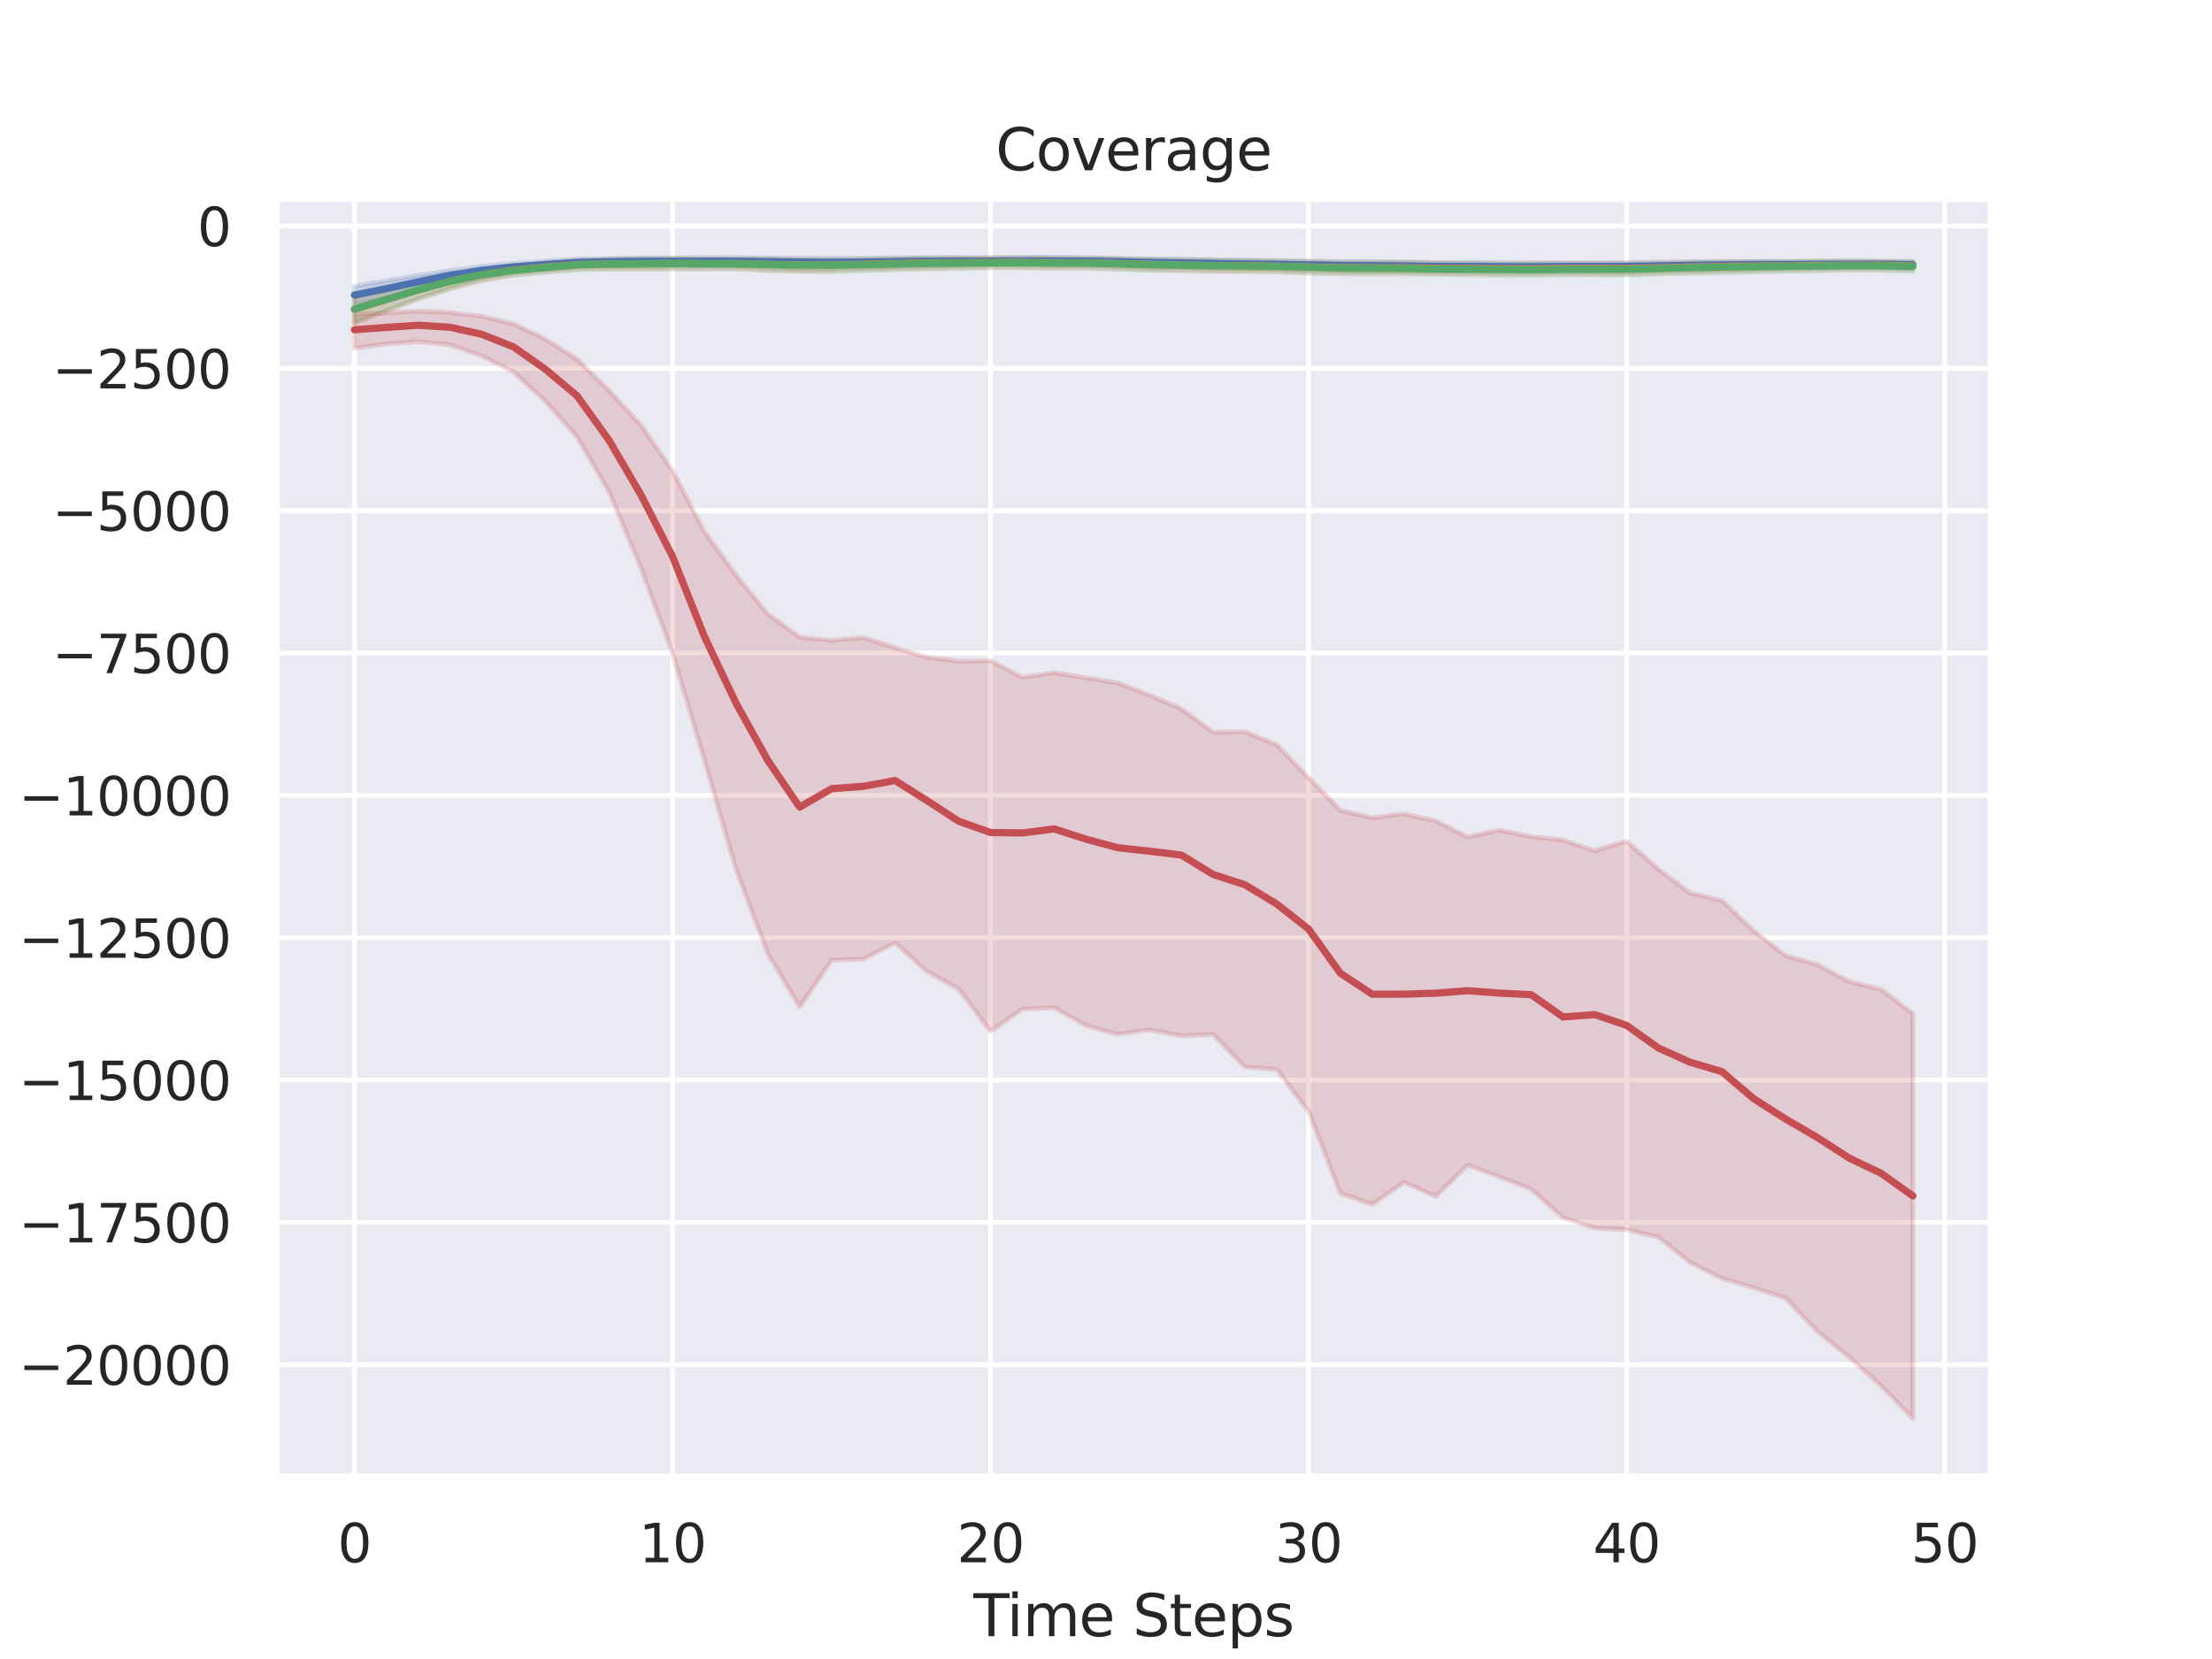 <?xml version="1.0" encoding="utf-8" standalone="no"?>
<!DOCTYPE svg PUBLIC "-//W3C//DTD SVG 1.1//EN"
  "http://www.w3.org/Graphics/SVG/1.1/DTD/svg11.dtd">
<svg height="345.6pt" version="1.1" viewBox="0 0 460.8 345.6" width="460.8pt" xmlns="http://www.w3.org/2000/svg" xmlns:xlink="http://www.w3.org/1999/xlink">
 <defs>
  <style type="text/css">*{stroke-linecap:butt;stroke-linejoin:round;}</style>
 </defs>
 <g id="figure_1">
  <g id="patch_1">
   <path d="M 0 345.6 
L 460.8 345.6 
L 460.8 0 
L 0 0 
z
" style="fill:#ffffff;"/>
  </g>
  <g id="axes_1">
   <g id="patch_2">
    <path d="M 57.6 307.584 
L 414.72 307.584 
L 414.72 41.472 
L 57.6 41.472 
z
" style="fill:#eaeaf2;"/>
   </g>
   <g id="matplotlib.axis_1">
    <g id="xtick_1">
     <g id="line2d_1">
      <path clip-path="url(#p177a5552c1)" d="M 73.833 307.584 
L 73.833 41.472 
" style="fill:none;stroke:#ffffff;stroke-linecap:round;"/>
     </g>
     <g id="text_1">
      <!-- 0 -->
      <g style="fill:#262626;" transform="translate(70.333 325.442)scale(0.11 -0.11)">
       <defs>
        <path d="M 2034 4250 
Q 1547 4250 1301 3770 
Q 1056 3291 1056 2328 
Q 1056 1369 1301 889 
Q 1547 409 2034 409 
Q 2525 409 2770 889 
Q 3016 1369 3016 2328 
Q 3016 3291 2770 3770 
Q 2525 4250 2034 4250 
z
M 2034 4750 
Q 2819 4750 3233 4129 
Q 3647 3509 3647 2328 
Q 3647 1150 3233 529 
Q 2819 -91 2034 -91 
Q 1250 -91 836 529 
Q 422 1150 422 2328 
Q 422 3509 836 4129 
Q 1250 4750 2034 4750 
z
" id="DejaVuSans-30" transform="scale(0.016)"/>
       </defs>
       <use xlink:href="#DejaVuSans-30"/>
      </g>
     </g>
    </g>
    <g id="xtick_2">
     <g id="line2d_2">
      <path clip-path="url(#p177a5552c1)" d="M 140.089 307.584 
L 140.089 41.472 
" style="fill:none;stroke:#ffffff;stroke-linecap:round;"/>
     </g>
     <g id="text_2">
      <!-- 10 -->
      <g style="fill:#262626;" transform="translate(133.09 325.442)scale(0.11 -0.11)">
       <defs>
        <path d="M 794 531 
L 1825 531 
L 1825 4091 
L 703 3866 
L 703 4441 
L 1819 4666 
L 2450 4666 
L 2450 531 
L 3481 531 
L 3481 0 
L 794 0 
L 794 531 
z
" id="DejaVuSans-31" transform="scale(0.016)"/>
       </defs>
       <use xlink:href="#DejaVuSans-31"/>
       <use x="63.623" xlink:href="#DejaVuSans-30"/>
      </g>
     </g>
    </g>
    <g id="xtick_3">
     <g id="line2d_3">
      <path clip-path="url(#p177a5552c1)" d="M 206.345 307.584 
L 206.345 41.472 
" style="fill:none;stroke:#ffffff;stroke-linecap:round;"/>
     </g>
     <g id="text_3">
      <!-- 20 -->
      <g style="fill:#262626;" transform="translate(199.346 325.442)scale(0.11 -0.11)">
       <defs>
        <path d="M 1228 531 
L 3431 531 
L 3431 0 
L 469 0 
L 469 531 
Q 828 903 1448 1529 
Q 2069 2156 2228 2338 
Q 2531 2678 2651 2914 
Q 2772 3150 2772 3378 
Q 2772 3750 2511 3984 
Q 2250 4219 1831 4219 
Q 1534 4219 1204 4116 
Q 875 4013 500 3803 
L 500 4441 
Q 881 4594 1212 4672 
Q 1544 4750 1819 4750 
Q 2544 4750 2975 4387 
Q 3406 4025 3406 3419 
Q 3406 3131 3298 2873 
Q 3191 2616 2906 2266 
Q 2828 2175 2409 1742 
Q 1991 1309 1228 531 
z
" id="DejaVuSans-32" transform="scale(0.016)"/>
       </defs>
       <use xlink:href="#DejaVuSans-32"/>
       <use x="63.623" xlink:href="#DejaVuSans-30"/>
      </g>
     </g>
    </g>
    <g id="xtick_4">
     <g id="line2d_4">
      <path clip-path="url(#p177a5552c1)" d="M 272.601 307.584 
L 272.601 41.472 
" style="fill:none;stroke:#ffffff;stroke-linecap:round;"/>
     </g>
     <g id="text_4">
      <!-- 30 -->
      <g style="fill:#262626;" transform="translate(265.602 325.442)scale(0.11 -0.11)">
       <defs>
        <path d="M 2597 2516 
Q 3050 2419 3304 2112 
Q 3559 1806 3559 1356 
Q 3559 666 3084 287 
Q 2609 -91 1734 -91 
Q 1441 -91 1130 -33 
Q 819 25 488 141 
L 488 750 
Q 750 597 1062 519 
Q 1375 441 1716 441 
Q 2309 441 2620 675 
Q 2931 909 2931 1356 
Q 2931 1769 2642 2001 
Q 2353 2234 1838 2234 
L 1294 2234 
L 1294 2753 
L 1863 2753 
Q 2328 2753 2575 2939 
Q 2822 3125 2822 3475 
Q 2822 3834 2567 4026 
Q 2313 4219 1838 4219 
Q 1578 4219 1281 4162 
Q 984 4106 628 3988 
L 628 4550 
Q 988 4650 1302 4700 
Q 1616 4750 1894 4750 
Q 2613 4750 3031 4423 
Q 3450 4097 3450 3541 
Q 3450 3153 3228 2886 
Q 3006 2619 2597 2516 
z
" id="DejaVuSans-33" transform="scale(0.016)"/>
       </defs>
       <use xlink:href="#DejaVuSans-33"/>
       <use x="63.623" xlink:href="#DejaVuSans-30"/>
      </g>
     </g>
    </g>
    <g id="xtick_5">
     <g id="line2d_5">
      <path clip-path="url(#p177a5552c1)" d="M 338.857 307.584 
L 338.857 41.472 
" style="fill:none;stroke:#ffffff;stroke-linecap:round;"/>
     </g>
     <g id="text_5">
      <!-- 40 -->
      <g style="fill:#262626;" transform="translate(331.858 325.442)scale(0.11 -0.11)">
       <defs>
        <path d="M 2419 4116 
L 825 1625 
L 2419 1625 
L 2419 4116 
z
M 2253 4666 
L 3047 4666 
L 3047 1625 
L 3713 1625 
L 3713 1100 
L 3047 1100 
L 3047 0 
L 2419 0 
L 2419 1100 
L 313 1100 
L 313 1709 
L 2253 4666 
z
" id="DejaVuSans-34" transform="scale(0.016)"/>
       </defs>
       <use xlink:href="#DejaVuSans-34"/>
       <use x="63.623" xlink:href="#DejaVuSans-30"/>
      </g>
     </g>
    </g>
    <g id="xtick_6">
     <g id="line2d_6">
      <path clip-path="url(#p177a5552c1)" d="M 405.113 307.584 
L 405.113 41.472 
" style="fill:none;stroke:#ffffff;stroke-linecap:round;"/>
     </g>
     <g id="text_6">
      <!-- 50 -->
      <g style="fill:#262626;" transform="translate(398.114 325.442)scale(0.11 -0.11)">
       <defs>
        <path d="M 691 4666 
L 3169 4666 
L 3169 4134 
L 1269 4134 
L 1269 2991 
Q 1406 3038 1543 3061 
Q 1681 3084 1819 3084 
Q 2600 3084 3056 2656 
Q 3513 2228 3513 1497 
Q 3513 744 3044 326 
Q 2575 -91 1722 -91 
Q 1428 -91 1123 -41 
Q 819 9 494 109 
L 494 744 
Q 775 591 1075 516 
Q 1375 441 1709 441 
Q 2250 441 2565 725 
Q 2881 1009 2881 1497 
Q 2881 1984 2565 2268 
Q 2250 2553 1709 2553 
Q 1456 2553 1204 2497 
Q 953 2441 691 2322 
L 691 4666 
z
" id="DejaVuSans-35" transform="scale(0.016)"/>
       </defs>
       <use xlink:href="#DejaVuSans-35"/>
       <use x="63.623" xlink:href="#DejaVuSans-30"/>
      </g>
     </g>
    </g>
    <g id="text_7">
     <!-- Time Steps -->
     <g style="fill:#262626;" transform="translate(202.785 340.848)scale(0.12 -0.12)">
      <defs>
       <path d="M -19 4666 
L 3928 4666 
L 3928 4134 
L 2272 4134 
L 2272 0 
L 1638 0 
L 1638 4134 
L -19 4134 
L -19 4666 
z
" id="DejaVuSans-54" transform="scale(0.016)"/>
       <path d="M 603 3500 
L 1178 3500 
L 1178 0 
L 603 0 
L 603 3500 
z
M 603 4863 
L 1178 4863 
L 1178 4134 
L 603 4134 
L 603 4863 
z
" id="DejaVuSans-69" transform="scale(0.016)"/>
       <path d="M 3328 2828 
Q 3544 3216 3844 3400 
Q 4144 3584 4550 3584 
Q 5097 3584 5394 3201 
Q 5691 2819 5691 2113 
L 5691 0 
L 5113 0 
L 5113 2094 
Q 5113 2597 4934 2840 
Q 4756 3084 4391 3084 
Q 3944 3084 3684 2787 
Q 3425 2491 3425 1978 
L 3425 0 
L 2847 0 
L 2847 2094 
Q 2847 2600 2669 2842 
Q 2491 3084 2119 3084 
Q 1678 3084 1418 2786 
Q 1159 2488 1159 1978 
L 1159 0 
L 581 0 
L 581 3500 
L 1159 3500 
L 1159 2956 
Q 1356 3278 1631 3431 
Q 1906 3584 2284 3584 
Q 2666 3584 2933 3390 
Q 3200 3197 3328 2828 
z
" id="DejaVuSans-6d" transform="scale(0.016)"/>
       <path d="M 3597 1894 
L 3597 1613 
L 953 1613 
Q 991 1019 1311 708 
Q 1631 397 2203 397 
Q 2534 397 2845 478 
Q 3156 559 3463 722 
L 3463 178 
Q 3153 47 2828 -22 
Q 2503 -91 2169 -91 
Q 1331 -91 842 396 
Q 353 884 353 1716 
Q 353 2575 817 3079 
Q 1281 3584 2069 3584 
Q 2775 3584 3186 3129 
Q 3597 2675 3597 1894 
z
M 3022 2063 
Q 3016 2534 2758 2815 
Q 2500 3097 2075 3097 
Q 1594 3097 1305 2825 
Q 1016 2553 972 2059 
L 3022 2063 
z
" id="DejaVuSans-65" transform="scale(0.016)"/>
       <path id="DejaVuSans-20" transform="scale(0.016)"/>
       <path d="M 3425 4513 
L 3425 3897 
Q 3066 4069 2747 4153 
Q 2428 4238 2131 4238 
Q 1616 4238 1336 4038 
Q 1056 3838 1056 3469 
Q 1056 3159 1242 3001 
Q 1428 2844 1947 2747 
L 2328 2669 
Q 3034 2534 3370 2195 
Q 3706 1856 3706 1288 
Q 3706 609 3251 259 
Q 2797 -91 1919 -91 
Q 1588 -91 1214 -16 
Q 841 59 441 206 
L 441 856 
Q 825 641 1194 531 
Q 1563 422 1919 422 
Q 2459 422 2753 634 
Q 3047 847 3047 1241 
Q 3047 1584 2836 1778 
Q 2625 1972 2144 2069 
L 1759 2144 
Q 1053 2284 737 2584 
Q 422 2884 422 3419 
Q 422 4038 858 4394 
Q 1294 4750 2059 4750 
Q 2388 4750 2728 4690 
Q 3069 4631 3425 4513 
z
" id="DejaVuSans-53" transform="scale(0.016)"/>
       <path d="M 1172 4494 
L 1172 3500 
L 2356 3500 
L 2356 3053 
L 1172 3053 
L 1172 1153 
Q 1172 725 1289 603 
Q 1406 481 1766 481 
L 2356 481 
L 2356 0 
L 1766 0 
Q 1100 0 847 248 
Q 594 497 594 1153 
L 594 3053 
L 172 3053 
L 172 3500 
L 594 3500 
L 594 4494 
L 1172 4494 
z
" id="DejaVuSans-74" transform="scale(0.016)"/>
       <path d="M 1159 525 
L 1159 -1331 
L 581 -1331 
L 581 3500 
L 1159 3500 
L 1159 2969 
Q 1341 3281 1617 3432 
Q 1894 3584 2278 3584 
Q 2916 3584 3314 3078 
Q 3713 2572 3713 1747 
Q 3713 922 3314 415 
Q 2916 -91 2278 -91 
Q 1894 -91 1617 61 
Q 1341 213 1159 525 
z
M 3116 1747 
Q 3116 2381 2855 2742 
Q 2594 3103 2138 3103 
Q 1681 3103 1420 2742 
Q 1159 2381 1159 1747 
Q 1159 1113 1420 752 
Q 1681 391 2138 391 
Q 2594 391 2855 752 
Q 3116 1113 3116 1747 
z
" id="DejaVuSans-70" transform="scale(0.016)"/>
       <path d="M 2834 3397 
L 2834 2853 
Q 2591 2978 2328 3040 
Q 2066 3103 1784 3103 
Q 1356 3103 1142 2972 
Q 928 2841 928 2578 
Q 928 2378 1081 2264 
Q 1234 2150 1697 2047 
L 1894 2003 
Q 2506 1872 2764 1633 
Q 3022 1394 3022 966 
Q 3022 478 2636 193 
Q 2250 -91 1575 -91 
Q 1294 -91 989 -36 
Q 684 19 347 128 
L 347 722 
Q 666 556 975 473 
Q 1284 391 1588 391 
Q 1994 391 2212 530 
Q 2431 669 2431 922 
Q 2431 1156 2273 1281 
Q 2116 1406 1581 1522 
L 1381 1569 
Q 847 1681 609 1914 
Q 372 2147 372 2553 
Q 372 3047 722 3315 
Q 1072 3584 1716 3584 
Q 2034 3584 2315 3537 
Q 2597 3491 2834 3397 
z
" id="DejaVuSans-73" transform="scale(0.016)"/>
      </defs>
      <use xlink:href="#DejaVuSans-54"/>
      <use x="57.959" xlink:href="#DejaVuSans-69"/>
      <use x="85.742" xlink:href="#DejaVuSans-6d"/>
      <use x="183.154" xlink:href="#DejaVuSans-65"/>
      <use x="244.678" xlink:href="#DejaVuSans-20"/>
      <use x="276.465" xlink:href="#DejaVuSans-53"/>
      <use x="339.941" xlink:href="#DejaVuSans-74"/>
      <use x="379.15" xlink:href="#DejaVuSans-65"/>
      <use x="440.674" xlink:href="#DejaVuSans-70"/>
      <use x="504.15" xlink:href="#DejaVuSans-73"/>
     </g>
    </g>
   </g>
   <g id="matplotlib.axis_2">
    <g id="ytick_1">
     <g id="line2d_7">
      <path clip-path="url(#p177a5552c1)" d="M 57.6 284.29 
L 414.72 284.29 
" style="fill:none;stroke:#ffffff;stroke-linecap:round;"/>
     </g>
     <g id="text_8">
      <!-- −20000 -->
      <g style="fill:#262626;" transform="translate(3.889 288.469)scale(0.11 -0.11)">
       <defs>
        <path d="M 678 2272 
L 4684 2272 
L 4684 1741 
L 678 1741 
L 678 2272 
z
" id="DejaVuSans-2212" transform="scale(0.016)"/>
       </defs>
       <use xlink:href="#DejaVuSans-2212"/>
       <use x="83.789" xlink:href="#DejaVuSans-32"/>
       <use x="147.412" xlink:href="#DejaVuSans-30"/>
       <use x="211.035" xlink:href="#DejaVuSans-30"/>
       <use x="274.658" xlink:href="#DejaVuSans-30"/>
       <use x="338.281" xlink:href="#DejaVuSans-30"/>
      </g>
     </g>
    </g>
    <g id="ytick_2">
     <g id="line2d_8">
      <path clip-path="url(#p177a5552c1)" d="M 57.6 254.64 
L 414.72 254.64 
" style="fill:none;stroke:#ffffff;stroke-linecap:round;"/>
     </g>
     <g id="text_9">
      <!-- −17500 -->
      <g style="fill:#262626;" transform="translate(3.889 258.819)scale(0.11 -0.11)">
       <defs>
        <path d="M 525 4666 
L 3525 4666 
L 3525 4397 
L 1831 0 
L 1172 0 
L 2766 4134 
L 525 4134 
L 525 4666 
z
" id="DejaVuSans-37" transform="scale(0.016)"/>
       </defs>
       <use xlink:href="#DejaVuSans-2212"/>
       <use x="83.789" xlink:href="#DejaVuSans-31"/>
       <use x="147.412" xlink:href="#DejaVuSans-37"/>
       <use x="211.035" xlink:href="#DejaVuSans-35"/>
       <use x="274.658" xlink:href="#DejaVuSans-30"/>
       <use x="338.281" xlink:href="#DejaVuSans-30"/>
      </g>
     </g>
    </g>
    <g id="ytick_3">
     <g id="line2d_9">
      <path clip-path="url(#p177a5552c1)" d="M 57.6 224.989 
L 414.72 224.989 
" style="fill:none;stroke:#ffffff;stroke-linecap:round;"/>
     </g>
     <g id="text_10">
      <!-- −15000 -->
      <g style="fill:#262626;" transform="translate(3.889 229.168)scale(0.11 -0.11)">
       <use xlink:href="#DejaVuSans-2212"/>
       <use x="83.789" xlink:href="#DejaVuSans-31"/>
       <use x="147.412" xlink:href="#DejaVuSans-35"/>
       <use x="211.035" xlink:href="#DejaVuSans-30"/>
       <use x="274.658" xlink:href="#DejaVuSans-30"/>
       <use x="338.281" xlink:href="#DejaVuSans-30"/>
      </g>
     </g>
    </g>
    <g id="ytick_4">
     <g id="line2d_10">
      <path clip-path="url(#p177a5552c1)" d="M 57.6 195.339 
L 414.72 195.339 
" style="fill:none;stroke:#ffffff;stroke-linecap:round;"/>
     </g>
     <g id="text_11">
      <!-- −12500 -->
      <g style="fill:#262626;" transform="translate(3.889 199.518)scale(0.11 -0.11)">
       <use xlink:href="#DejaVuSans-2212"/>
       <use x="83.789" xlink:href="#DejaVuSans-31"/>
       <use x="147.412" xlink:href="#DejaVuSans-32"/>
       <use x="211.035" xlink:href="#DejaVuSans-35"/>
       <use x="274.658" xlink:href="#DejaVuSans-30"/>
       <use x="338.281" xlink:href="#DejaVuSans-30"/>
      </g>
     </g>
    </g>
    <g id="ytick_5">
     <g id="line2d_11">
      <path clip-path="url(#p177a5552c1)" d="M 57.6 165.688 
L 414.72 165.688 
" style="fill:none;stroke:#ffffff;stroke-linecap:round;"/>
     </g>
     <g id="text_12">
      <!-- −10000 -->
      <g style="fill:#262626;" transform="translate(3.889 169.867)scale(0.11 -0.11)">
       <use xlink:href="#DejaVuSans-2212"/>
       <use x="83.789" xlink:href="#DejaVuSans-31"/>
       <use x="147.412" xlink:href="#DejaVuSans-30"/>
       <use x="211.035" xlink:href="#DejaVuSans-30"/>
       <use x="274.658" xlink:href="#DejaVuSans-30"/>
       <use x="338.281" xlink:href="#DejaVuSans-30"/>
      </g>
     </g>
    </g>
    <g id="ytick_6">
     <g id="line2d_12">
      <path clip-path="url(#p177a5552c1)" d="M 57.6 136.038 
L 414.72 136.038 
" style="fill:none;stroke:#ffffff;stroke-linecap:round;"/>
     </g>
     <g id="text_13">
      <!-- −7500 -->
      <g style="fill:#262626;" transform="translate(10.887 140.217)scale(0.11 -0.11)">
       <use xlink:href="#DejaVuSans-2212"/>
       <use x="83.789" xlink:href="#DejaVuSans-37"/>
       <use x="147.412" xlink:href="#DejaVuSans-35"/>
       <use x="211.035" xlink:href="#DejaVuSans-30"/>
       <use x="274.658" xlink:href="#DejaVuSans-30"/>
      </g>
     </g>
    </g>
    <g id="ytick_7">
     <g id="line2d_13">
      <path clip-path="url(#p177a5552c1)" d="M 57.6 106.387 
L 414.72 106.387 
" style="fill:none;stroke:#ffffff;stroke-linecap:round;"/>
     </g>
     <g id="text_14">
      <!-- −5000 -->
      <g style="fill:#262626;" transform="translate(10.887 110.566)scale(0.11 -0.11)">
       <use xlink:href="#DejaVuSans-2212"/>
       <use x="83.789" xlink:href="#DejaVuSans-35"/>
       <use x="147.412" xlink:href="#DejaVuSans-30"/>
       <use x="211.035" xlink:href="#DejaVuSans-30"/>
       <use x="274.658" xlink:href="#DejaVuSans-30"/>
      </g>
     </g>
    </g>
    <g id="ytick_8">
     <g id="line2d_14">
      <path clip-path="url(#p177a5552c1)" d="M 57.6 76.737 
L 414.72 76.737 
" style="fill:none;stroke:#ffffff;stroke-linecap:round;"/>
     </g>
     <g id="text_15">
      <!-- −2500 -->
      <g style="fill:#262626;" transform="translate(10.887 80.916)scale(0.11 -0.11)">
       <use xlink:href="#DejaVuSans-2212"/>
       <use x="83.789" xlink:href="#DejaVuSans-32"/>
       <use x="147.412" xlink:href="#DejaVuSans-35"/>
       <use x="211.035" xlink:href="#DejaVuSans-30"/>
       <use x="274.658" xlink:href="#DejaVuSans-30"/>
      </g>
     </g>
    </g>
    <g id="ytick_9">
     <g id="line2d_15">
      <path clip-path="url(#p177a5552c1)" d="M 57.6 47.086 
L 414.72 47.086 
" style="fill:none;stroke:#ffffff;stroke-linecap:round;"/>
     </g>
     <g id="text_16">
      <!-- 0 -->
      <g style="fill:#262626;" transform="translate(41.101 51.265)scale(0.11 -0.11)">
       <use xlink:href="#DejaVuSans-30"/>
      </g>
     </g>
    </g>
   </g>
   <g id="PolyCollection_1">
    <defs>
     <path d="M 73.833 -285.98 
L 73.833 -282.205 
L 80.458 -283.591 
L 87.084 -285.357 
L 93.71 -287.04 
L 100.335 -288.423 
L 106.961 -289.184 
L 113.586 -289.801 
L 120.212 -290.283 
L 126.838 -290.294 
L 133.463 -290.367 
L 140.089 -290.351 
L 146.714 -290.385 
L 153.34 -290.289 
L 159.966 -290.251 
L 166.591 -290.084 
L 173.217 -290.123 
L 179.842 -290.127 
L 186.468 -290.182 
L 193.094 -290.422 
L 199.719 -290.398 
L 206.345 -290.461 
L 212.97 -290.541 
L 219.596 -290.46 
L 226.222 -290.46 
L 232.847 -290.338 
L 239.473 -290.172 
L 246.098 -290.039 
L 252.724 -289.905 
L 259.35 -289.824 
L 265.975 -289.724 
L 272.601 -289.56 
L 279.226 -289.385 
L 285.852 -289.342 
L 292.478 -289.251 
L 299.103 -289.186 
L 305.729 -289.179 
L 312.354 -289.214 
L 318.98 -289.172 
L 325.606 -289.167 
L 332.231 -289.148 
L 338.857 -289.225 
L 345.482 -289.368 
L 352.108 -289.616 
L 358.734 -289.602 
L 365.359 -289.684 
L 371.985 -289.756 
L 378.61 -289.859 
L 385.236 -289.815 
L 391.862 -289.858 
L 398.487 -289.747 
L 398.487 -291.109 
L 398.487 -291.109 
L 391.862 -291.168 
L 385.236 -291.212 
L 378.61 -291.188 
L 371.985 -291.11 
L 365.359 -291.135 
L 358.734 -291.114 
L 352.108 -291.082 
L 345.482 -290.982 
L 338.857 -290.939 
L 332.231 -290.866 
L 325.606 -290.862 
L 318.98 -290.874 
L 312.354 -290.913 
L 305.729 -290.949 
L 299.103 -290.892 
L 292.478 -291.052 
L 285.852 -291.13 
L 279.226 -291.133 
L 272.601 -291.235 
L 265.975 -291.293 
L 259.35 -291.404 
L 252.724 -291.487 
L 246.098 -291.608 
L 239.473 -291.655 
L 232.847 -291.797 
L 226.222 -291.926 
L 219.596 -292.032 
L 212.97 -292.011 
L 206.345 -291.918 
L 199.719 -291.928 
L 193.094 -291.904 
L 186.468 -291.915 
L 179.842 -291.802 
L 173.217 -291.785 
L 166.591 -291.852 
L 159.966 -291.869 
L 153.34 -291.942 
L 146.714 -291.955 
L 140.089 -291.863 
L 133.463 -291.879 
L 126.838 -291.745 
L 120.212 -291.627 
L 113.586 -291.205 
L 106.961 -290.744 
L 100.335 -290.118 
L 93.71 -289.25 
L 87.084 -288.209 
L 80.458 -287.097 
L 73.833 -285.98 
z
" id="m8153b808e9" style="stroke:#4c72b0;stroke-opacity:0.2;"/>
    </defs>
    <g clip-path="url(#p177a5552c1)">
     <use style="fill:#4c72b0;fill-opacity:0.2;stroke:#4c72b0;stroke-opacity:0.2;" x="0" xlink:href="#m8153b808e9" y="345.6"/>
    </g>
   </g>
   <g id="PolyCollection_2">
    <defs>
     <path d="M 73.833 -283.797 
L 73.833 -278.434 
L 80.458 -280.78 
L 87.084 -283.279 
L 93.71 -285.48 
L 100.335 -287.148 
L 106.961 -288.401 
L 113.586 -289.022 
L 120.212 -289.515 
L 126.838 -289.613 
L 133.463 -289.519 
L 140.089 -289.579 
L 146.714 -289.632 
L 153.34 -289.636 
L 159.966 -289.315 
L 166.591 -289.142 
L 173.217 -289.15 
L 179.842 -289.382 
L 186.468 -289.529 
L 193.094 -289.639 
L 199.719 -289.884 
L 206.345 -289.937 
L 212.97 -289.887 
L 219.596 -289.766 
L 226.222 -289.791 
L 232.847 -289.621 
L 239.473 -289.408 
L 246.098 -289.317 
L 252.724 -289.107 
L 259.35 -289.078 
L 265.975 -288.988 
L 272.601 -288.878 
L 279.226 -288.666 
L 285.852 -288.736 
L 292.478 -288.755 
L 299.103 -288.534 
L 305.729 -288.572 
L 312.354 -288.474 
L 318.98 -288.536 
L 325.606 -288.556 
L 332.231 -288.504 
L 338.857 -288.46 
L 345.482 -288.725 
L 352.108 -288.835 
L 358.734 -289.083 
L 365.359 -289.168 
L 371.985 -289.298 
L 378.61 -289.354 
L 385.236 -289.457 
L 391.862 -289.448 
L 398.487 -289.344 
L 398.487 -291.067 
L 398.487 -291.067 
L 391.862 -291.198 
L 385.236 -291.178 
L 378.61 -291.179 
L 371.985 -291.048 
L 365.359 -291.075 
L 358.734 -291.029 
L 352.108 -290.929 
L 345.482 -290.891 
L 338.857 -290.677 
L 332.231 -290.792 
L 325.606 -290.713 
L 318.98 -290.733 
L 312.354 -290.632 
L 305.729 -290.742 
L 299.103 -290.852 
L 292.478 -290.946 
L 285.852 -290.913 
L 279.226 -290.886 
L 272.601 -291.094 
L 265.975 -291.174 
L 259.35 -291.333 
L 252.724 -291.365 
L 246.098 -291.409 
L 239.473 -291.483 
L 232.847 -291.68 
L 226.222 -291.799 
L 219.596 -291.785 
L 212.97 -291.813 
L 206.345 -291.863 
L 199.719 -291.827 
L 193.094 -291.855 
L 186.468 -291.635 
L 179.842 -291.579 
L 173.217 -291.515 
L 166.591 -291.521 
L 159.966 -291.691 
L 153.34 -291.638 
L 146.714 -291.7 
L 140.089 -291.782 
L 133.463 -291.687 
L 126.838 -291.525 
L 120.212 -291.336 
L 113.586 -290.837 
L 106.961 -290.276 
L 100.335 -289.415 
L 93.71 -288.397 
L 87.084 -286.853 
L 80.458 -285.06 
L 73.833 -283.797 
z
" id="m166958f0ad" style="stroke:#dd8452;stroke-opacity:0.2;"/>
    </defs>
    <g clip-path="url(#p177a5552c1)">
     <use style="fill:#dd8452;fill-opacity:0.2;stroke:#dd8452;stroke-opacity:0.2;" x="0" xlink:href="#m166958f0ad" y="345.6"/>
    </g>
   </g>
   <g id="PolyCollection_3">
    <defs>
     <path d="M 73.833 -283.745 
L 73.833 -278.267 
L 80.458 -280.905 
L 87.084 -283.393 
L 93.71 -285.487 
L 100.335 -287.226 
L 106.961 -288.232 
L 113.586 -288.887 
L 120.212 -289.404 
L 126.838 -289.533 
L 133.463 -289.589 
L 140.089 -289.616 
L 146.714 -289.597 
L 153.34 -289.584 
L 159.966 -289.276 
L 166.591 -289.091 
L 173.217 -289.031 
L 179.842 -289.224 
L 186.468 -289.418 
L 193.094 -289.649 
L 199.719 -289.612 
L 206.345 -289.826 
L 212.97 -289.846 
L 219.596 -289.71 
L 226.222 -289.748 
L 232.847 -289.529 
L 239.473 -289.26 
L 246.098 -289.258 
L 252.724 -289.103 
L 259.35 -289.092 
L 265.975 -289.008 
L 272.601 -288.634 
L 279.226 -288.534 
L 285.852 -288.508 
L 292.478 -288.53 
L 299.103 -288.447 
L 305.729 -288.316 
L 312.354 -288.184 
L 318.98 -288.161 
L 325.606 -288.338 
L 332.231 -288.313 
L 338.857 -288.255 
L 345.482 -288.514 
L 352.108 -288.667 
L 358.734 -288.767 
L 365.359 -288.905 
L 371.985 -289.077 
L 378.61 -289.192 
L 385.236 -289.353 
L 391.862 -289.281 
L 398.487 -289.054 
L 398.487 -291.005 
L 398.487 -291.005 
L 391.862 -291.075 
L 385.236 -291.186 
L 378.61 -291.069 
L 371.985 -291.02 
L 365.359 -291.109 
L 358.734 -290.983 
L 352.108 -290.869 
L 345.482 -290.729 
L 338.857 -290.639 
L 332.231 -290.647 
L 325.606 -290.673 
L 318.98 -290.574 
L 312.354 -290.608 
L 305.729 -290.7 
L 299.103 -290.743 
L 292.478 -290.909 
L 285.852 -290.9 
L 279.226 -290.929 
L 272.601 -291.022 
L 265.975 -291.158 
L 259.35 -291.294 
L 252.724 -291.336 
L 246.098 -291.44 
L 239.473 -291.54 
L 232.847 -291.684 
L 226.222 -291.748 
L 219.596 -291.775 
L 212.97 -291.831 
L 206.345 -291.785 
L 199.719 -291.876 
L 193.094 -291.837 
L 186.468 -291.724 
L 179.842 -291.603 
L 173.217 -291.494 
L 166.591 -291.448 
L 159.966 -291.61 
L 153.34 -291.674 
L 146.714 -291.602 
L 140.089 -291.689 
L 133.463 -291.67 
L 126.838 -291.591 
L 120.212 -291.325 
L 113.586 -290.844 
L 106.961 -290.274 
L 100.335 -289.457 
L 93.71 -288.255 
L 87.084 -286.965 
L 80.458 -285.255 
L 73.833 -283.745 
z
" id="m1aee582f0d" style="stroke:#55a868;stroke-opacity:0.2;"/>
    </defs>
    <g clip-path="url(#p177a5552c1)">
     <use style="fill:#55a868;fill-opacity:0.2;stroke:#55a868;stroke-opacity:0.2;" x="0" xlink:href="#m1aee582f0d" y="345.6"/>
    </g>
   </g>
   <g id="PolyCollection_4">
    <defs>
     <path d="M 73.833 -280.137 
L 73.833 -273.057 
L 80.458 -273.97 
L 87.084 -274.445 
L 93.71 -273.78 
L 100.335 -271.478 
L 106.961 -268.142 
L 113.586 -262.042 
L 120.212 -254.564 
L 126.838 -243.239 
L 133.463 -227.447 
L 140.089 -209.552 
L 146.714 -187.344 
L 153.34 -164.512 
L 159.966 -146.879 
L 166.591 -135.85 
L 173.217 -145.556 
L 179.842 -145.808 
L 186.468 -149.197 
L 193.094 -143.22 
L 199.719 -139.556 
L 206.345 -130.75 
L 212.97 -135.389 
L 219.596 -135.678 
L 226.222 -131.949 
L 232.847 -130.132 
L 239.473 -131.07 
L 246.098 -129.813 
L 252.724 -130.122 
L 259.35 -123.322 
L 265.975 -122.82 
L 272.601 -114.04 
L 279.226 -96.999 
L 285.852 -94.692 
L 292.478 -99.318 
L 299.103 -96.361 
L 305.729 -102.896 
L 312.354 -100.432 
L 318.98 -97.874 
L 325.606 -91.949 
L 332.231 -89.772 
L 338.857 -89.417 
L 345.482 -87.875 
L 352.108 -82.587 
L 358.734 -79.278 
L 365.359 -77.337 
L 371.985 -75.15 
L 378.61 -68.223 
L 385.236 -62.894 
L 391.862 -56.899 
L 398.487 -50.112 
L 398.487 -134.433 
L 398.487 -134.433 
L 391.862 -139.488 
L 385.236 -141.099 
L 378.61 -144.64 
L 371.985 -146.524 
L 365.359 -151.632 
L 358.734 -157.988 
L 352.108 -159.545 
L 345.482 -164.516 
L 338.857 -170.362 
L 332.231 -168.369 
L 325.606 -170.6 
L 318.98 -171.302 
L 312.354 -172.665 
L 305.729 -171.251 
L 299.103 -174.586 
L 292.478 -176.046 
L 285.852 -175.252 
L 279.226 -176.779 
L 272.601 -183.591 
L 265.975 -190.449 
L 259.35 -193.159 
L 252.724 -193.044 
L 246.098 -197.927 
L 239.473 -200.79 
L 232.847 -203.335 
L 226.222 -204.379 
L 219.596 -205.485 
L 212.97 -204.508 
L 206.345 -207.952 
L 199.719 -207.872 
L 193.094 -208.681 
L 186.468 -210.659 
L 179.842 -212.783 
L 173.217 -212.2 
L 166.591 -212.874 
L 159.966 -217.675 
L 153.34 -225.753 
L 146.714 -234.895 
L 140.089 -247.531 
L 133.463 -257.143 
L 126.838 -264.23 
L 120.212 -270.771 
L 113.586 -274.981 
L 106.961 -278.137 
L 100.335 -279.716 
L 93.71 -280.497 
L 87.084 -280.813 
L 80.458 -280.401 
L 73.833 -280.137 
z
" id="mfa89a71fdc" style="stroke:#c44e52;stroke-opacity:0.2;"/>
    </defs>
    <g clip-path="url(#p177a5552c1)">
     <use style="fill:#c44e52;fill-opacity:0.2;stroke:#c44e52;stroke-opacity:0.2;" x="0" xlink:href="#mfa89a71fdc" y="345.6"/>
    </g>
   </g>
   <g id="line2d_16">
    <path clip-path="url(#p177a5552c1)" d="M 73.833 61.462 
L 80.458 60.12 
L 87.084 58.719 
L 93.71 57.365 
L 100.335 56.319 
L 106.961 55.602 
L 113.586 55.107 
L 120.212 54.664 
L 126.838 54.518 
L 133.463 54.439 
L 140.089 54.424 
L 146.714 54.415 
L 153.34 54.421 
L 159.966 54.516 
L 166.591 54.588 
L 173.217 54.645 
L 179.842 54.594 
L 186.468 54.494 
L 193.094 54.415 
L 199.719 54.39 
L 206.345 54.377 
L 212.97 54.345 
L 219.596 54.367 
L 226.222 54.389 
L 232.847 54.497 
L 239.473 54.647 
L 246.098 54.767 
L 252.724 54.871 
L 259.35 54.976 
L 265.975 55.051 
L 272.601 55.175 
L 279.226 55.295 
L 285.852 55.339 
L 292.478 55.383 
L 299.103 55.506 
L 305.729 55.516 
L 312.354 55.545 
L 318.98 55.574 
L 325.606 55.506 
L 332.231 55.504 
L 338.857 55.498 
L 345.482 55.379 
L 352.108 55.261 
L 358.734 55.163 
L 365.359 55.111 
L 371.985 55.094 
L 378.61 55.064 
L 385.236 55.028 
L 391.862 55.029 
L 398.487 55.123 
" style="fill:none;stroke:#4c72b0;stroke-linecap:round;stroke-width:1.5;"/>
   </g>
   <g id="line2d_17">
    <path clip-path="url(#p177a5552c1)" d="M 73.833 64.424 
L 80.458 62.448 
L 87.084 60.43 
L 93.71 58.604 
L 100.335 57.233 
L 106.961 56.259 
L 113.586 55.65 
L 120.212 55.119 
L 126.838 54.986 
L 133.463 54.929 
L 140.089 54.871 
L 146.714 54.892 
L 153.34 54.917 
L 159.966 55.069 
L 166.591 55.163 
L 173.217 55.211 
L 179.842 55.053 
L 186.468 54.899 
L 193.094 54.757 
L 199.719 54.7 
L 206.345 54.665 
L 212.97 54.647 
L 219.596 54.719 
L 226.222 54.739 
L 232.847 54.873 
L 239.473 55.062 
L 246.098 55.202 
L 252.724 55.319 
L 259.35 55.364 
L 265.975 55.435 
L 272.601 55.593 
L 279.226 55.739 
L 285.852 55.76 
L 292.478 55.762 
L 299.103 55.89 
L 305.729 55.925 
L 312.354 55.968 
L 318.98 56.01 
L 325.606 55.913 
L 332.231 55.914 
L 338.857 55.923 
L 345.482 55.788 
L 352.108 55.621 
L 358.734 55.5 
L 365.359 55.418 
L 371.985 55.377 
L 378.61 55.301 
L 385.236 55.232 
L 391.862 55.234 
L 398.487 55.372 
" style="fill:none;stroke:#dd8452;stroke-linecap:round;stroke-width:1.5;"/>
   </g>
   <g id="line2d_18">
    <path clip-path="url(#p177a5552c1)" d="M 73.833 64.406 
L 80.458 62.391 
L 87.084 60.384 
L 93.71 58.637 
L 100.335 57.234 
L 106.961 56.33 
L 113.586 55.734 
L 120.212 55.174 
L 126.838 54.991 
L 133.463 54.946 
L 140.089 54.91 
L 146.714 54.932 
L 153.34 54.963 
L 159.966 55.119 
L 166.591 55.222 
L 173.217 55.257 
L 179.842 55.122 
L 186.468 54.983 
L 193.094 54.847 
L 199.719 54.782 
L 206.345 54.744 
L 212.97 54.715 
L 219.596 54.784 
L 226.222 54.81 
L 232.847 54.935 
L 239.473 55.111 
L 246.098 55.229 
L 252.724 55.347 
L 259.35 55.392 
L 265.975 55.474 
L 272.601 55.651 
L 279.226 55.823 
L 285.852 55.867 
L 292.478 55.884 
L 299.103 56.027 
L 305.729 56.071 
L 312.354 56.128 
L 318.98 56.179 
L 325.606 56.086 
L 332.231 56.079 
L 338.857 56.085 
L 345.482 55.933 
L 352.108 55.757 
L 358.734 55.626 
L 365.359 55.535 
L 371.985 55.478 
L 378.61 55.399 
L 385.236 55.326 
L 391.862 55.342 
L 398.487 55.482 
" style="fill:none;stroke:#55a868;stroke-linecap:round;stroke-width:1.5;"/>
   </g>
   <g id="line2d_19">
    <path clip-path="url(#p177a5552c1)" d="M 73.833 68.697 
L 80.458 68.203 
L 87.084 67.76 
L 93.71 68.163 
L 100.335 69.638 
L 106.961 72.258 
L 113.586 76.899 
L 120.212 82.455 
L 126.838 91.668 
L 133.463 102.977 
L 140.089 115.888 
L 146.714 132.556 
L 153.34 146.494 
L 159.966 158.443 
L 166.591 168.138 
L 173.217 164.305 
L 179.842 163.803 
L 186.468 162.6 
L 193.094 166.764 
L 199.719 171.084 
L 206.345 173.432 
L 212.97 173.514 
L 219.596 172.673 
L 226.222 174.811 
L 232.847 176.595 
L 239.473 177.328 
L 246.098 178.125 
L 252.724 182.176 
L 259.35 184.312 
L 265.975 188.33 
L 272.601 193.537 
L 279.226 202.747 
L 285.852 207.121 
L 292.478 207.103 
L 299.103 206.899 
L 305.729 206.38 
L 312.354 206.887 
L 318.98 207.207 
L 325.606 211.854 
L 332.231 211.36 
L 338.857 213.607 
L 345.482 218.32 
L 352.108 221.292 
L 358.734 223.255 
L 365.359 228.906 
L 371.985 233.117 
L 378.61 236.97 
L 385.236 241.262 
L 391.862 244.418 
L 398.487 249.128 
" style="fill:none;stroke:#c44e52;stroke-linecap:round;stroke-width:1.5;"/>
   </g>
   <g id="line2d_20"/>
   <g id="line2d_21"/>
   <g id="line2d_22"/>
   <g id="line2d_23"/>
   <g id="patch_3">
    <path d="M 57.6 307.584 
L 57.6 41.472 
" style="fill:none;stroke:#ffffff;stroke-linecap:square;stroke-linejoin:miter;stroke-width:1.25;"/>
   </g>
   <g id="patch_4">
    <path d="M 414.72 307.584 
L 414.72 41.472 
" style="fill:none;stroke:#ffffff;stroke-linecap:square;stroke-linejoin:miter;stroke-width:1.25;"/>
   </g>
   <g id="patch_5">
    <path d="M 57.6 307.584 
L 414.72 307.584 
" style="fill:none;stroke:#ffffff;stroke-linecap:square;stroke-linejoin:miter;stroke-width:1.25;"/>
   </g>
   <g id="patch_6">
    <path d="M 57.6 41.472 
L 414.72 41.472 
" style="fill:none;stroke:#ffffff;stroke-linecap:square;stroke-linejoin:miter;stroke-width:1.25;"/>
   </g>
   <g id="text_17">
    <!-- Coverage -->
    <g style="fill:#262626;" transform="translate(207.412 35.472)scale(0.12 -0.12)">
     <defs>
      <path d="M 4122 4306 
L 4122 3641 
Q 3803 3938 3442 4084 
Q 3081 4231 2675 4231 
Q 1875 4231 1450 3742 
Q 1025 3253 1025 2328 
Q 1025 1406 1450 917 
Q 1875 428 2675 428 
Q 3081 428 3442 575 
Q 3803 722 4122 1019 
L 4122 359 
Q 3791 134 3420 21 
Q 3050 -91 2638 -91 
Q 1578 -91 968 557 
Q 359 1206 359 2328 
Q 359 3453 968 4101 
Q 1578 4750 2638 4750 
Q 3056 4750 3426 4639 
Q 3797 4528 4122 4306 
z
" id="DejaVuSans-43" transform="scale(0.016)"/>
      <path d="M 1959 3097 
Q 1497 3097 1228 2736 
Q 959 2375 959 1747 
Q 959 1119 1226 758 
Q 1494 397 1959 397 
Q 2419 397 2687 759 
Q 2956 1122 2956 1747 
Q 2956 2369 2687 2733 
Q 2419 3097 1959 3097 
z
M 1959 3584 
Q 2709 3584 3137 3096 
Q 3566 2609 3566 1747 
Q 3566 888 3137 398 
Q 2709 -91 1959 -91 
Q 1206 -91 779 398 
Q 353 888 353 1747 
Q 353 2609 779 3096 
Q 1206 3584 1959 3584 
z
" id="DejaVuSans-6f" transform="scale(0.016)"/>
      <path d="M 191 3500 
L 800 3500 
L 1894 563 
L 2988 3500 
L 3597 3500 
L 2284 0 
L 1503 0 
L 191 3500 
z
" id="DejaVuSans-76" transform="scale(0.016)"/>
      <path d="M 2631 2963 
Q 2534 3019 2420 3045 
Q 2306 3072 2169 3072 
Q 1681 3072 1420 2755 
Q 1159 2438 1159 1844 
L 1159 0 
L 581 0 
L 581 3500 
L 1159 3500 
L 1159 2956 
Q 1341 3275 1631 3429 
Q 1922 3584 2338 3584 
Q 2397 3584 2469 3576 
Q 2541 3569 2628 3553 
L 2631 2963 
z
" id="DejaVuSans-72" transform="scale(0.016)"/>
      <path d="M 2194 1759 
Q 1497 1759 1228 1600 
Q 959 1441 959 1056 
Q 959 750 1161 570 
Q 1363 391 1709 391 
Q 2188 391 2477 730 
Q 2766 1069 2766 1631 
L 2766 1759 
L 2194 1759 
z
M 3341 1997 
L 3341 0 
L 2766 0 
L 2766 531 
Q 2569 213 2275 61 
Q 1981 -91 1556 -91 
Q 1019 -91 701 211 
Q 384 513 384 1019 
Q 384 1609 779 1909 
Q 1175 2209 1959 2209 
L 2766 2209 
L 2766 2266 
Q 2766 2663 2505 2880 
Q 2244 3097 1772 3097 
Q 1472 3097 1187 3025 
Q 903 2953 641 2809 
L 641 3341 
Q 956 3463 1253 3523 
Q 1550 3584 1831 3584 
Q 2591 3584 2966 3190 
Q 3341 2797 3341 1997 
z
" id="DejaVuSans-61" transform="scale(0.016)"/>
      <path d="M 2906 1791 
Q 2906 2416 2648 2759 
Q 2391 3103 1925 3103 
Q 1463 3103 1205 2759 
Q 947 2416 947 1791 
Q 947 1169 1205 825 
Q 1463 481 1925 481 
Q 2391 481 2648 825 
Q 2906 1169 2906 1791 
z
M 3481 434 
Q 3481 -459 3084 -895 
Q 2688 -1331 1869 -1331 
Q 1566 -1331 1297 -1286 
Q 1028 -1241 775 -1147 
L 775 -588 
Q 1028 -725 1275 -790 
Q 1522 -856 1778 -856 
Q 2344 -856 2625 -561 
Q 2906 -266 2906 331 
L 2906 616 
Q 2728 306 2450 153 
Q 2172 0 1784 0 
Q 1141 0 747 490 
Q 353 981 353 1791 
Q 353 2603 747 3093 
Q 1141 3584 1784 3584 
Q 2172 3584 2450 3431 
Q 2728 3278 2906 2969 
L 2906 3500 
L 3481 3500 
L 3481 434 
z
" id="DejaVuSans-67" transform="scale(0.016)"/>
     </defs>
     <use xlink:href="#DejaVuSans-43"/>
     <use x="69.824" xlink:href="#DejaVuSans-6f"/>
     <use x="131.006" xlink:href="#DejaVuSans-76"/>
     <use x="190.186" xlink:href="#DejaVuSans-65"/>
     <use x="251.709" xlink:href="#DejaVuSans-72"/>
     <use x="292.822" xlink:href="#DejaVuSans-61"/>
     <use x="354.102" xlink:href="#DejaVuSans-67"/>
     <use x="417.578" xlink:href="#DejaVuSans-65"/>
    </g>
   </g>
  </g>
 </g>
 <defs>
  <clipPath id="p177a5552c1">
   <rect height="266.112" width="357.12" x="57.6" y="41.472"/>
  </clipPath>
 </defs>
</svg>

